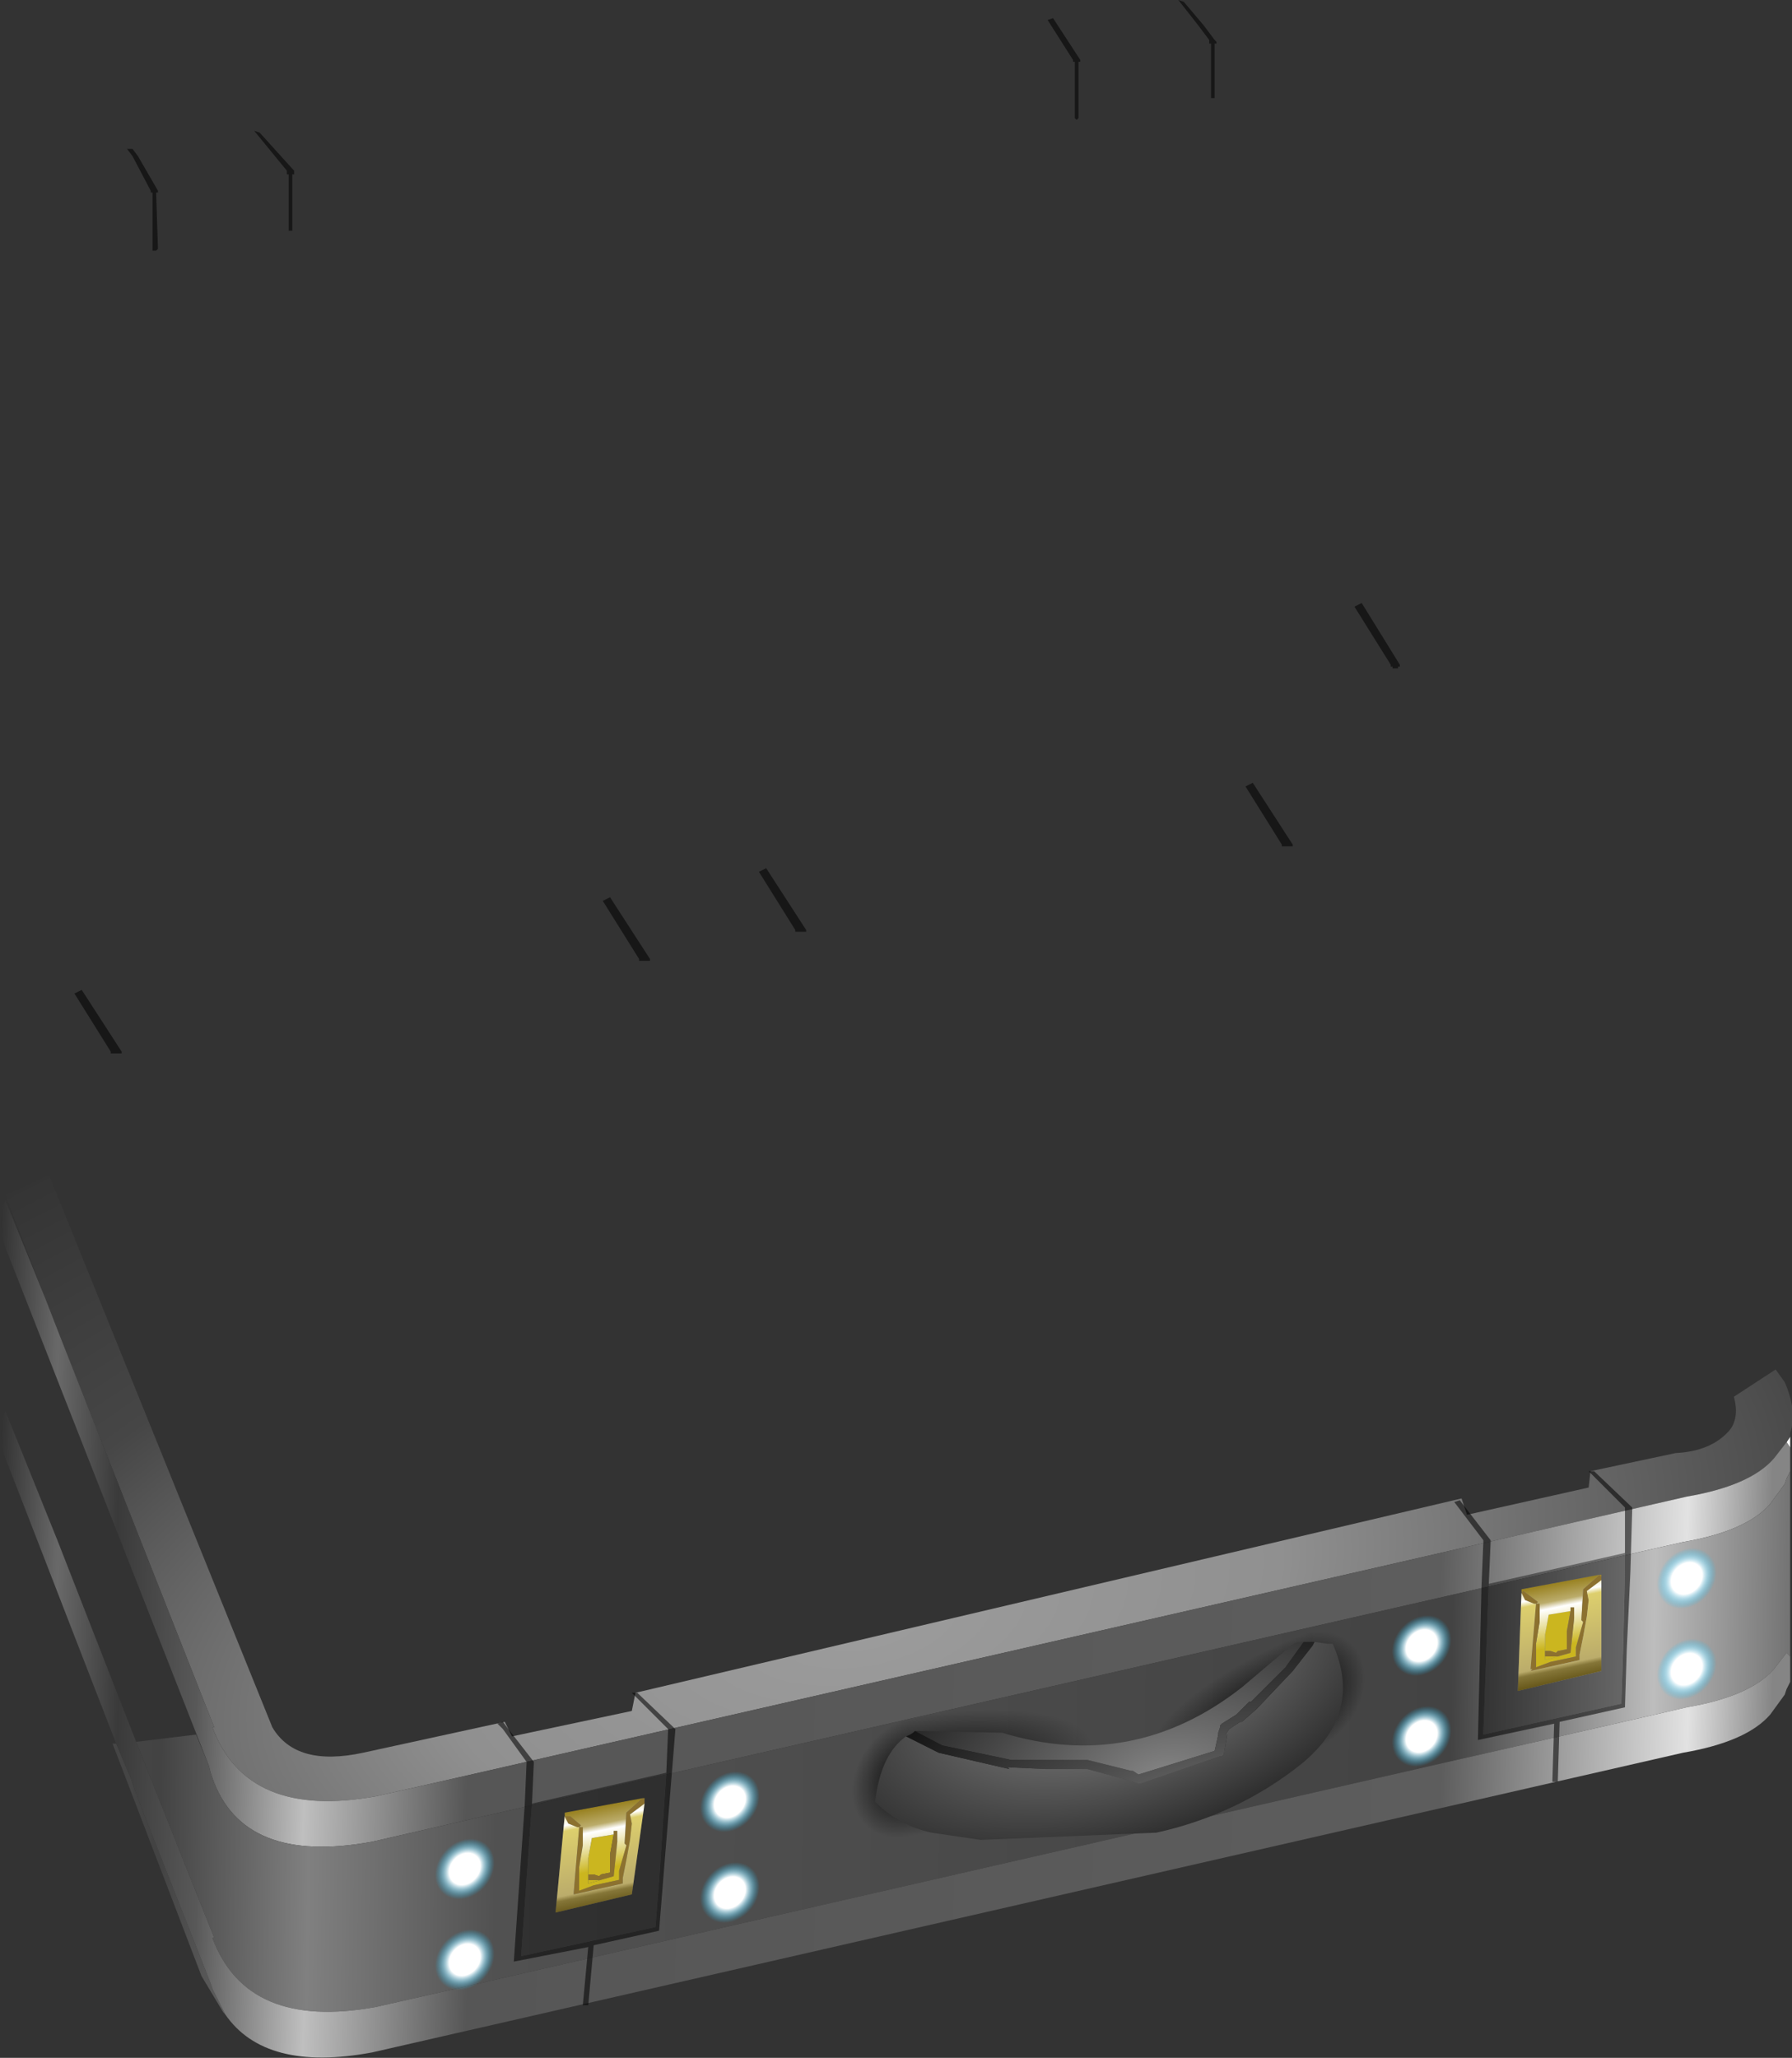 <?xml version="1.0" encoding="UTF-8" standalone="no"?>
<svg xmlns:xlink="http://www.w3.org/1999/xlink" height="56.65px" width="49.35px" xmlns="http://www.w3.org/2000/svg">
  <rect width="100%" height="100%" fill="#333333" stroke="none"/>
  <g transform="matrix(1.0, 0.0, 0.0, 1.0, -2.1, 3.6)">
    <path d="M51.3 36.1 L51.4 35.95 51.4 35.85 51.4 36.05 51.4 36.25 51.3 36.1" fill="url(#gradient0)" fill-rule="evenodd" stroke="none"/>
    <path d="M3.35 32.15 L2.25 29.3 3.45 28.75 9.6 43.95 Q10.25 45.05 12.1 44.65 L16.0 43.8 16.2 44.2 19.5 43.5 19.6 43.0 42.35 37.65 42.5 38.1 45.85 37.35 45.9 36.9 48.25 36.4 Q49.25 36.35 49.75 35.75 50.0 35.4 49.85 34.85 L51.0 34.1 51.25 34.45 Q51.6 35.25 51.4 35.85 L51.4 35.95 51.3 36.1 50.95 36.55 Q50.3 37.3 48.55 37.6 L12.45 45.85 Q8.9 46.5 7.95 43.95 L8.0 43.95 3.7 33.05 3.35 32.15" fill="url(#gradient1)" fill-rule="evenodd" stroke="none"/>
    <path d="M3.35 32.15 L3.7 33.05 8.0 43.95 7.95 43.95 Q8.9 46.5 12.45 45.85 L48.55 37.6 Q50.3 37.3 50.95 36.55 L51.3 36.1 51.4 36.25 51.4 36.9 51.3 37.1 51.25 37.25 50.85 37.8 Q50.2 38.55 48.45 38.85 L12.35 47.1 Q8.8 47.75 7.95 45.35 L7.9 45.2 7.85 45.0 2.35 31.0 Q1.95 30.1 2.25 29.45 L3.35 32.15" fill="url(#gradient2)" fill-rule="evenodd" stroke="none"/>
    <path d="M51.4 36.9 L51.4 37.05 51.4 41.75 51.4 42.0 51.3 41.9 50.95 42.35 Q50.3 43.1 48.55 43.4 L12.45 51.65 Q8.9 52.3 7.95 49.75 L8.0 49.75 5.85 44.35 7.5 44.15 7.85 45.0 7.9 45.2 7.95 45.35 Q8.8 47.75 12.35 47.1 L48.45 38.85 Q50.2 38.55 50.85 37.8 L51.25 37.25 51.3 37.1 51.4 36.9 M8.3 51.85 L8.25 51.8 7.65 50.8 5.2 44.4 5.3 44.4 5.7 45.35 5.8 45.65 5.95 46.05 7.9 51.0 7.95 51.15 8.3 51.85" fill="url(#gradient3)" fill-rule="evenodd" stroke="none"/>
    <path d="M51.4 42.0 L51.4 42.05 51.4 42.7 51.3 42.9 51.25 43.05 50.85 43.6 Q50.2 44.35 48.45 44.65 L12.35 52.9 Q9.4 53.45 8.3 51.85 L7.95 51.15 7.9 51.0 5.95 46.05 5.8 45.65 5.7 45.35 5.3 44.4 2.35 36.8 Q1.95 35.9 2.25 35.25 L3.7 38.85 5.85 44.35 8.0 49.75 7.95 49.75 Q8.9 52.3 12.45 51.65 L48.55 43.4 Q50.3 43.1 50.95 42.35 L51.3 41.9 51.4 42.0" fill="url(#gradient4)" fill-rule="evenodd" stroke="none"/>
    <path d="M27.15 43.4 L27.15 47.25 Q26.4 47.45 25.85 46.95 25.3 46.5 25.3 45.7 25.3 44.9 25.85 44.25 26.4 43.6 27.15 43.4" fill="url(#gradient5)" fill-rule="evenodd" stroke="none"/>
    <path d="M27.15 47.25 L27.15 43.4 27.25 43.4 31.1 43.1 Q32.8 43.25 32.8 44.05 32.8 44.85 31.1 45.8 29.55 46.75 27.25 47.25 L27.15 47.25" fill="url(#gradient6)" fill-rule="evenodd" stroke="none"/>
    <path d="M38.25 41.1 Q38.9 41.0 39.4 41.4 40.0 41.75 40.0 42.55 40.0 43.35 39.4 44.1 L38.25 44.9 38.25 41.1" fill="url(#gradient7)" fill-rule="evenodd" stroke="none"/>
    <path d="M38.25 44.9 L37.8 45.05 34.75 45.35 Q33.45 45.2 33.45 44.4 33.45 43.6 34.75 42.65 36.0 41.7 37.8 41.2 L38.25 41.1 38.25 44.9" fill="url(#gradient8)" fill-rule="evenodd" stroke="none"/>
    <path d="M45.0 42.0 L44.65 42.1 44.65 41.4 44.75 40.85 45.35 40.75 45.25 41.3 45.25 41.8 45.0 41.85 44.95 41.9 44.8 41.85 44.65 41.85 44.65 42.0 44.9 42.0 45.0 42.0 M18.65 48.15 L18.3 48.25 18.3 47.55 18.4 47.0 19.0 46.9 18.9 47.45 18.9 47.95 18.65 48.0 18.6 48.05 18.45 48.0 18.3 48.0 18.3 48.15 18.65 48.15" fill="#cbb61f" fill-rule="evenodd" stroke="none"/>
    <path d="M38.0 41.6 L37.5 42.3 36.55 43.25 36.5 43.25 36.15 43.6 35.75 43.85 35.7 43.9 35.7 43.95 35.65 44.1 35.65 44.15 35.55 44.6 33.45 45.25 33.3 45.15 33.25 45.15 32.05 44.85 30.9 44.85 29.95 44.85 28.05 44.45 27.3 44.05 29.7 44.1 Q33.3 45.2 36.3 42.85 L37.6 41.75 Q37.75 41.6 37.9 41.6 L38.0 41.6" fill="url(#gradient9)" fill-rule="evenodd" stroke="none"/>
    <path d="M27.05 44.2 L27.95 44.65 29.9 45.1 29.85 45.05 30.9 45.1 32.05 45.1 33.15 45.4 33.45 45.5 33.5 45.5 35.7 44.75 35.75 44.75 35.8 44.7 35.9 44.15 35.85 44.15 35.95 44.0 36.25 43.8 36.3 43.8 36.7 43.45 37.7 42.4 38.25 41.7 38.3 41.6 38.65 41.65 38.8 41.65 Q39.65 43.55 37.95 44.95 36.2 46.35 33.95 46.85 L29.1 47.05 27.75 46.85 Q26.85 46.65 26.2 46.0 26.35 44.7 27.05 44.2" fill="url(#gradient10)" fill-rule="evenodd" stroke="none"/>
    <path d="M27.3 44.05 L28.05 44.45 29.95 44.85 30.9 44.85 32.05 44.85 33.25 45.15 33.3 45.15 33.45 45.25 35.55 44.6 35.65 44.15 35.65 44.1 35.7 43.95 35.7 43.9 35.75 43.85 36.15 43.6 36.5 43.25 36.55 43.25 37.5 42.3 38.0 41.6 38.3 41.6 38.25 41.7 37.7 42.4 36.7 43.45 36.3 43.8 36.25 43.8 35.95 44.0 35.85 44.15 35.9 44.15 35.8 44.7 35.75 44.75 35.7 44.75 33.5 45.5 33.45 45.5 33.15 45.4 32.05 45.1 30.9 45.1 29.85 45.05 29.9 45.1 27.95 44.65 27.05 44.2 Q27.2 44.15 27.3 44.05" fill="url(#gradient11)" fill-rule="evenodd" stroke="none"/>
    <path d="M46.2 39.8 L46.15 39.75 46.2 39.75 46.2 39.8 M46.15 39.75 L45.7 40.15 45.65 41.0 45.7 41.05 45.5 41.75 45.5 42.0 44.8 42.15 44.4 42.3 44.4 41.65 44.5 41.05 44.5 40.55 44.4 40.55 44.45 40.5 44.05 40.2 44.0 40.25 44.0 40.15 46.15 39.75 M45.0 42.0 L45.35 41.9 45.45 40.95 45.45 40.65 45.35 40.65 45.35 40.75 44.75 40.85 44.65 41.4 44.65 42.1 45.0 42.0" fill="url(#gradient12)" fill-rule="evenodd" stroke="none"/>
    <path d="M46.2 39.85 L46.2 39.8 46.2 39.85" fill="url(#gradient13)" fill-rule="evenodd" stroke="none"/>
    <path d="M46.15 39.75 L46.2 39.8 46.2 39.85 46.2 39.9 45.8 40.2 45.85 40.45 45.8 40.9 45.7 41.45 45.6 41.95 45.6 42.1 44.25 42.4 44.3 42.35 44.25 42.35 44.4 40.55 44.5 40.55 44.5 41.05 44.4 41.65 44.4 42.3 44.8 42.15 45.5 42.0 45.5 41.75 45.7 41.05 45.65 41.0 45.7 40.15 46.15 39.75 M45.35 40.75 L45.35 40.65 45.45 40.65 45.45 40.95 45.35 41.9 45.0 42.0 44.9 42.0 44.65 42.0 44.65 41.85 44.8 41.85 44.95 41.9 45.0 41.85 45.25 41.8 45.25 41.3 45.35 40.75 M44.0 40.25 L44.05 40.2 44.45 40.5 44.4 40.55 44.35 40.55 44.1 40.45 44.0 40.25 M17.65 46.4 L17.8 46.4 18.1 46.65 18.05 46.7 18.15 46.7 18.15 47.2 18.05 47.8 18.05 48.45 18.45 48.3 19.15 48.15 19.15 47.9 19.35 47.2 19.3 47.15 19.35 46.3 19.8 45.9 19.85 45.95 19.85 46.05 19.45 46.35 19.5 46.6 19.45 47.05 19.35 47.6 19.25 48.1 19.25 48.25 17.9 48.55 17.9 48.5 18.05 46.7 18.0 46.7 17.75 46.6 17.65 46.4 M19.0 46.9 L19.0 46.8 19.1 46.8 19.1 47.1 19.0 48.05 18.65 48.15 18.3 48.15 18.3 48.0 18.45 48.0 18.6 48.05 18.65 48.0 18.9 47.95 18.9 47.45 19.0 46.9" fill="#8c712f" fill-rule="evenodd" stroke="none"/>
    <path d="M19.8 45.9 L19.35 46.3 19.3 47.15 19.35 47.2 19.15 47.9 19.15 48.15 18.45 48.3 18.05 48.45 18.05 47.8 18.15 47.2 18.15 46.7 18.05 46.7 18.1 46.65 17.8 46.4 17.65 46.4 17.65 46.3 19.8 45.9 19.85 45.9 19.85 45.95 19.8 45.9 M18.65 48.15 L19.0 48.05 19.1 47.1 19.1 46.8 19.0 46.8 19.0 46.9 18.4 47.0 18.3 47.55 18.3 48.25 18.65 48.15" fill="url(#gradient14)" fill-rule="evenodd" stroke="none"/>
    <path d="M23.2 45.85 L22.9 46.6 22.2 47.05 21.5 46.85 Q21.2 46.6 21.2 46.15 21.2 45.75 21.5 45.4 21.8 45.05 22.2 45.0 L22.9 45.15 23.2 45.85" fill="url(#gradient15)" fill-rule="evenodd" stroke="none"/>
    <path d="M21.2 48.65 Q21.2 48.25 21.5 47.9 21.8 47.55 22.2 47.5 L22.9 47.65 23.2 48.35 22.9 49.1 22.2 49.55 21.5 49.35 Q21.2 49.1 21.2 48.65" fill="url(#gradient16)" fill-rule="evenodd" stroke="none"/>
    <path d="M13.9 48.0 Q13.9 47.6 14.2 47.25 14.5 46.9 14.9 46.85 15.3 46.75 15.6 47.0 L15.9 47.7 15.6 48.45 14.9 48.9 14.2 48.7 Q13.9 48.45 13.9 48.0" fill="url(#gradient17)" fill-rule="evenodd" stroke="none"/>
    <path d="M15.6 50.95 L14.9 51.4 14.2 51.2 Q13.9 50.95 13.9 50.5 13.9 50.1 14.2 49.75 14.5 49.4 14.9 49.35 15.3 49.25 15.6 49.5 L15.9 50.2 15.6 50.95" fill="url(#gradient18)" fill-rule="evenodd" stroke="none"/>
    <path d="M49.25 39.0 L49.55 39.7 49.25 40.45 48.55 40.9 47.85 40.7 Q47.55 40.45 47.55 40.0 47.55 39.6 47.85 39.25 48.15 38.9 48.55 38.85 48.95 38.75 49.25 39.0" fill="url(#gradient19)" fill-rule="evenodd" stroke="none"/>
    <path d="M47.55 42.5 Q47.55 42.1 47.85 41.75 48.15 41.4 48.55 41.35 48.95 41.25 49.25 41.5 L49.55 42.2 49.25 42.95 48.55 43.4 47.85 43.2 Q47.55 42.95 47.55 42.5" fill="url(#gradient20)" fill-rule="evenodd" stroke="none"/>
    <path d="M41.25 40.7 L41.95 40.85 42.25 41.55 41.95 42.3 41.25 42.75 Q40.85 42.8 40.55 42.55 40.25 42.3 40.25 41.85 40.25 41.45 40.55 41.1 40.85 40.75 41.25 40.7" fill="url(#gradient21)" fill-rule="evenodd" stroke="none"/>
    <path d="M40.55 45.05 Q40.25 44.8 40.25 44.35 40.25 43.95 40.55 43.6 40.85 43.25 41.25 43.2 L41.95 43.35 42.25 44.05 41.95 44.8 41.25 45.25 Q40.85 45.3 40.55 45.05" fill="url(#gradient22)" fill-rule="evenodd" stroke="none"/>
    <path d="M34.7 -3.55 L35.25 -2.9 35.55 -2.5 35.6 -2.45 35.6 -2.4 35.55 -2.4 35.55 -0.9 35.45 -0.9 35.45 -2.4 35.4 -2.4 35.4 -2.45 35.4 -2.5 35.1 -2.9 34.55 -3.6 34.7 -3.55 M31.65 -1.95 L30.95 -3.05 31.1 -3.1 31.85 -1.95 31.85 -1.9 31.8 -1.9 31.8 -0.35 31.75 -0.3 31.7 -0.35 31.7 -1.9 31.65 -1.9 31.65 -1.95 M40.6 14.8 L40.45 14.8 40.45 14.75 40.4 14.75 40.4 14.7 39.4 13.1 39.6 13.0 40.65 14.7 40.65 14.75 40.6 14.75 40.6 14.8 M46.85 39.15 L46.85 37.95 46.85 37.9 45.85 36.9 46.0 36.9 47.05 37.9 47.05 37.95 47.0 39.65 46.9 41.8 46.85 43.4 45.05 43.8 45.0 45.45 44.85 45.45 44.9 43.85 42.8 44.3 42.9 40.05 42.95 38.85 42.95 38.8 42.15 37.75 42.3 37.7 43.15 38.8 43.15 38.85 43.1 40.0 42.95 44.15 46.75 43.3 46.8 41.8 46.85 39.65 46.85 39.15 M24.3 22.05 L24.0 22.05 24.0 22.0 23.0 20.4 23.2 20.3 24.3 22.0 24.3 22.05 M36.6 17.95 L37.7 19.65 37.7 19.7 37.4 19.7 37.4 19.65 36.4 18.05 36.6 17.95 M10.15 2.75 L10.05 2.75 10.05 1.2 10.0 1.2 10.0 1.1 9.1 0.0 9.25 0.05 10.2 1.1 10.2 1.2 10.15 1.2 10.15 2.75 M5.9 0.7 L6.45 1.65 6.45 1.7 6.4 1.7 6.45 3.25 6.4 3.3 6.3 3.3 6.3 1.7 6.25 1.7 6.25 1.65 5.75 0.7 5.6 0.5 5.75 0.5 5.9 0.7 M4.35 23.65 L5.45 25.35 5.45 25.4 5.15 25.4 5.15 25.35 4.15 23.75 4.35 23.65 M18.9 21.1 L20.0 22.8 20.0 22.85 19.7 22.85 19.7 22.8 18.7 21.2 18.9 21.1 M20.45 45.2 L20.5 44.0 19.5 43.0 19.65 43.0 20.7 44.0 20.25 49.55 18.45 49.95 18.3 51.6 18.15 51.6 18.3 50.0 16.25 50.4 16.55 46.1 16.6 44.95 16.6 44.9 15.95 44.0 15.8 43.85 15.95 43.8 16.1 44.0 16.8 44.9 16.8 44.95 16.75 46.05 16.45 50.25 20.15 49.45 20.25 48.2 20.35 46.7 20.45 45.2" fill="#000000" fill-opacity="0.549" fill-rule="evenodd" stroke="none"/>
    <path d="M43.1 40.0 L46.85 39.15 46.85 39.65 46.8 41.8 46.75 43.3 42.95 44.15 43.1 40.0 M46.2 39.8 L46.2 39.75 46.15 39.75 44.0 40.15 44.0 40.25 43.9 42.95 46.2 42.4 46.2 39.9 46.2 39.85 46.2 39.8 M16.75 46.05 L20.45 45.2 20.35 46.7 20.25 48.2 20.15 49.45 16.45 50.25 16.75 46.05 M19.8 45.9 L17.65 46.3 17.65 46.4 17.4 49.05 19.5 48.55 19.85 46.05 19.85 45.95 19.85 45.9 19.8 45.9" fill="#000000" fill-opacity="0.4" fill-rule="evenodd" stroke="none"/>
    <path d="M44.4 40.55 L44.25 42.35 44.3 42.35 44.25 42.4 45.6 42.1 45.6 41.95 45.7 41.45 45.8 40.9 45.85 40.45 45.8 40.2 46.2 39.9 46.2 42.4 43.9 42.95 44.0 40.25 44.1 40.45 44.35 40.55 44.4 40.55" fill="url(#gradient23)" fill-rule="evenodd" stroke="none"/>
    <path d="M17.65 46.4 L17.75 46.6 18.0 46.7 18.05 46.7 17.9 48.5 17.9 48.55 19.25 48.25 19.25 48.1 19.35 47.6 19.45 47.05 19.5 46.6 19.45 46.35 19.85 46.05 19.5 48.55 17.4 49.05 17.65 46.4" fill="url(#gradient24)" fill-rule="evenodd" stroke="none"/>
  </g>
  <defs>
    <linearGradient gradientTransform="matrix(0.025, -0.005, -0.004, -0.016, 24.7, 36.95)" gradientUnits="userSpaceOnUse" id="gradient0" spreadMethod="pad" x1="-819.2" x2="819.2">
      <stop offset="0.0" stop-color="#2a2a2a"/>
      <stop offset="0.051" stop-color="#646464"/>
      <stop offset="0.122" stop-color="#a3a3a3"/>
      <stop offset="0.91" stop-color="#b5b5b5"/>
      <stop offset="1.0" stop-color="#ffffff"/>
    </linearGradient>
    <radialGradient cx="0" cy="0" gradientTransform="matrix(0.056, -0.012, -0.007, -0.026, 25.95, 41.05)" gradientUnits="userSpaceOnUse" id="gradient1" r="819.2" spreadMethod="pad">
      <stop offset="0.004" stop-color="#9c9c9c"/>
      <stop offset="0.247" stop-color="#909090"/>
      <stop offset="0.576" stop-color="#464646"/>
      <stop offset="0.988" stop-color="#2c2c2c"/>
    </radialGradient>
    <linearGradient gradientTransform="matrix(0.03, 0.002, 5.0E-4, -0.017, 26.3, 36.9)" gradientUnits="userSpaceOnUse" id="gradient2" spreadMethod="pad" x1="-819.2" x2="819.2">
      <stop offset="0.0" stop-color="#2a2a2a"/>
      <stop offset="0.039" stop-color="#696969"/>
      <stop offset="0.075" stop-color="#3a3a3a"/>
      <stop offset="0.122" stop-color="#585858"/>
      <stop offset="0.184" stop-color="#bfbfbf"/>
      <stop offset="0.275" stop-color="#565656"/>
      <stop offset="0.816" stop-color="#5d5d5d"/>
      <stop offset="0.953" stop-color="#e2e2e2"/>
      <stop offset="1.0" stop-color="#858585"/>
    </linearGradient>
    <linearGradient gradientTransform="matrix(0.03, 0.002, 2.0E-4, -0.017, 26.8, 36.65)" gradientUnits="userSpaceOnUse" id="gradient3" spreadMethod="pad" x1="-819.2" x2="819.2">
      <stop offset="0.0" stop-color="#2a2a2a"/>
      <stop offset="0.039" stop-color="#484848"/>
      <stop offset="0.09" stop-color="#434343"/>
      <stop offset="0.173" stop-color="#808080"/>
      <stop offset="0.278" stop-color="#515151"/>
      <stop offset="0.812" stop-color="#434343"/>
      <stop offset="0.925" stop-color="#bdbdbd"/>
      <stop offset="1.0" stop-color="#747474"/>
    </linearGradient>
    <linearGradient gradientTransform="matrix(0.03, 0.002, 5.0E-4, -0.017, 26.3, 42.7)" gradientUnits="userSpaceOnUse" id="gradient4" spreadMethod="pad" x1="-819.2" x2="819.2">
      <stop offset="0.0" stop-color="#2a2a2a"/>
      <stop offset="0.039" stop-color="#696969"/>
      <stop offset="0.075" stop-color="#3a3a3a"/>
      <stop offset="0.122" stop-color="#585858"/>
      <stop offset="0.184" stop-color="#bfbfbf"/>
      <stop offset="0.275" stop-color="#565656"/>
      <stop offset="0.816" stop-color="#5d5d5d"/>
      <stop offset="0.953" stop-color="#e2e2e2"/>
      <stop offset="1.0" stop-color="#858585"/>
    </linearGradient>
    <radialGradient cx="0" cy="0" gradientTransform="matrix(0.002, -5.0E-4, 0.0, 0.002, 27.2, 45.3)" gradientUnits="userSpaceOnUse" id="gradient5" r="819.2" spreadMethod="pad">
      <stop offset="0.0" stop-color="#000000"/>
      <stop offset="1.0" stop-color="#000000" stop-opacity="0.0"/>
    </radialGradient>
    <radialGradient cx="0" cy="0" gradientTransform="matrix(0.006, -0.001, 0.0, 0.002, 27.25, 45.3)" gradientUnits="userSpaceOnUse" id="gradient6" r="819.2" spreadMethod="pad">
      <stop offset="0.0" stop-color="#000000"/>
      <stop offset="1.0" stop-color="#000000" stop-opacity="0.0"/>
    </radialGradient>
    <radialGradient cx="0" cy="0" gradientTransform="matrix(0.002, -5.0E-4, 0.0, 0.002, 38.05, 43.0)" gradientUnits="userSpaceOnUse" id="gradient7" r="819.2" spreadMethod="pad">
      <stop offset="0.0" stop-color="#000000"/>
      <stop offset="1.0" stop-color="#000000" stop-opacity="0.0"/>
    </radialGradient>
    <radialGradient cx="0" cy="0" gradientTransform="matrix(0.005, -0.002, 0.0, 0.002, 37.8, 43.1)" gradientUnits="userSpaceOnUse" id="gradient8" r="819.2" spreadMethod="pad">
      <stop offset="0.0" stop-color="#000000"/>
      <stop offset="1.0" stop-color="#000000" stop-opacity="0.0"/>
    </radialGradient>
    <radialGradient cx="0" cy="0" gradientTransform="matrix(0.012, -0.003, 0.002, 0.007, 34.1, 45.3)" gradientUnits="userSpaceOnUse" id="gradient9" r="819.2" spreadMethod="pad">
      <stop offset="0.0" stop-color="#858585"/>
      <stop offset="1.0" stop-color="#0e0e0e"/>
    </radialGradient>
    <radialGradient cx="0" cy="0" gradientTransform="matrix(0.013, -0.004, 0.002, 0.007, 32.7, 42.65)" gradientUnits="userSpaceOnUse" id="gradient10" r="819.2" spreadMethod="pad">
      <stop offset="0.0" stop-color="#919191"/>
      <stop offset="1.0" stop-color="#0e0e0e"/>
    </radialGradient>
    <radialGradient cx="0" cy="0" gradientTransform="matrix(0.013, -0.003, 0.002, 0.007, 34.95, 46.5)" gradientUnits="userSpaceOnUse" id="gradient11" r="819.2" spreadMethod="pad">
      <stop offset="0.0" stop-color="#707070"/>
      <stop offset="1.0" stop-color="#0e0e0e"/>
    </radialGradient>
    <linearGradient gradientTransform="matrix(-3.0E-4, -0.001, 0.002, -4.0E-4, 45.0, 40.85)" gradientUnits="userSpaceOnUse" id="gradient12" spreadMethod="pad" x1="-819.2" x2="819.2">
      <stop offset="0.0" stop-color="#cbb61f"/>
      <stop offset="0.62" stop-color="#ffffff"/>
      <stop offset="0.729" stop-color="#bbac6b"/>
      <stop offset="1.0" stop-color="#998222"/>
    </linearGradient>
    <linearGradient gradientTransform="matrix(3.0E-4, 0.002, -0.002, 4.0E-4, 44.9, 41.35)" gradientUnits="userSpaceOnUse" id="gradient13" spreadMethod="pad" x1="-819.2" x2="819.2">
      <stop offset="0.0" stop-color="#cbb61f"/>
      <stop offset="0.196" stop-color="#ffffff"/>
      <stop offset="0.243" stop-color="#ddcf6d"/>
      <stop offset="0.769" stop-color="#bbac6b"/>
      <stop offset="0.808" stop-color="#a08a30"/>
      <stop offset="1.0" stop-color="#856d0c"/>
    </linearGradient>
    <linearGradient gradientTransform="matrix(-3.0E-4, -0.001, 0.002, -4.0E-4, 18.65, 47.0)" gradientUnits="userSpaceOnUse" id="gradient14" spreadMethod="pad" x1="-819.2" x2="819.2">
      <stop offset="0.0" stop-color="#cbb61f"/>
      <stop offset="0.62" stop-color="#ffffff"/>
      <stop offset="0.729" stop-color="#bbac6b"/>
      <stop offset="1.0" stop-color="#998222"/>
    </linearGradient>
    <radialGradient cx="0" cy="0" gradientTransform="matrix(0.001, -2.0E-4, 0.0, 0.001, 22.2, 46.0)" gradientUnits="userSpaceOnUse" id="gradient15" r="819.2" spreadMethod="pad">
      <stop offset="0.522" stop-color="#ffffff"/>
      <stop offset="1.0" stop-color="#0bc2ff" stop-opacity="0.0"/>
    </radialGradient>
    <radialGradient cx="0" cy="0" gradientTransform="matrix(0.001, -2.0E-4, 0.0, 0.001, 22.2, 48.5)" gradientUnits="userSpaceOnUse" id="gradient16" r="819.2" spreadMethod="pad">
      <stop offset="0.522" stop-color="#ffffff"/>
      <stop offset="1.0" stop-color="#0bc2ff" stop-opacity="0.0"/>
    </radialGradient>
    <radialGradient cx="0" cy="0" gradientTransform="matrix(0.001, -2.0E-4, 0.0, 0.001, 14.9, 47.85)" gradientUnits="userSpaceOnUse" id="gradient17" r="819.2" spreadMethod="pad">
      <stop offset="0.522" stop-color="#ffffff"/>
      <stop offset="1.0" stop-color="#0bc2ff" stop-opacity="0.0"/>
    </radialGradient>
    <radialGradient cx="0" cy="0" gradientTransform="matrix(0.001, -2.0E-4, 0.0, 0.001, 14.9, 50.35)" gradientUnits="userSpaceOnUse" id="gradient18" r="819.2" spreadMethod="pad">
      <stop offset="0.522" stop-color="#ffffff"/>
      <stop offset="1.0" stop-color="#0bc2ff" stop-opacity="0.0"/>
    </radialGradient>
    <radialGradient cx="0" cy="0" gradientTransform="matrix(0.001, -2.0E-4, 0.0, 0.001, 48.55, 39.85)" gradientUnits="userSpaceOnUse" id="gradient19" r="819.2" spreadMethod="pad">
      <stop offset="0.522" stop-color="#ffffff"/>
      <stop offset="1.0" stop-color="#0bc2ff" stop-opacity="0.0"/>
    </radialGradient>
    <radialGradient cx="0" cy="0" gradientTransform="matrix(0.001, -2.0E-4, 0.0, 0.001, 48.55, 42.35)" gradientUnits="userSpaceOnUse" id="gradient20" r="819.2" spreadMethod="pad">
      <stop offset="0.522" stop-color="#ffffff"/>
      <stop offset="1.0" stop-color="#0bc2ff" stop-opacity="0.0"/>
    </radialGradient>
    <radialGradient cx="0" cy="0" gradientTransform="matrix(0.001, -2.0E-4, 0.0, 0.001, 41.25, 41.7)" gradientUnits="userSpaceOnUse" id="gradient21" r="819.2" spreadMethod="pad">
      <stop offset="0.522" stop-color="#ffffff"/>
      <stop offset="1.0" stop-color="#0bc2ff" stop-opacity="0.0"/>
    </radialGradient>
    <radialGradient cx="0" cy="0" gradientTransform="matrix(0.001, -2.0E-4, 0.0, 0.001, 41.25, 44.2)" gradientUnits="userSpaceOnUse" id="gradient22" r="819.2" spreadMethod="pad">
      <stop offset="0.522" stop-color="#ffffff"/>
      <stop offset="1.0" stop-color="#0bc2ff" stop-opacity="0.0"/>
    </radialGradient>
    <linearGradient gradientTransform="matrix(3.0E-4, 0.002, -0.002, 4.0E-4, 44.9, 41.35)" gradientUnits="userSpaceOnUse" id="gradient23" spreadMethod="pad" x1="-819.2" x2="819.2">
      <stop offset="0.0" stop-color="#cbb61f"/>
      <stop offset="0.196" stop-color="#ffffff"/>
      <stop offset="0.243" stop-color="#ddcf6d"/>
      <stop offset="0.769" stop-color="#bbac6b"/>
      <stop offset="0.808" stop-color="#857638"/>
      <stop offset="1.0" stop-color="#4d3d00"/>
    </linearGradient>
    <linearGradient gradientTransform="matrix(3.0E-4, 0.002, -0.002, 4.0E-4, 18.55, 47.5)" gradientUnits="userSpaceOnUse" id="gradient24" spreadMethod="pad" x1="-819.2" x2="819.2">
      <stop offset="0.0" stop-color="#cbb61f"/>
      <stop offset="0.196" stop-color="#ffffff"/>
      <stop offset="0.243" stop-color="#ddcf6d"/>
      <stop offset="0.769" stop-color="#bbac6b"/>
      <stop offset="0.808" stop-color="#857638"/>
      <stop offset="1.0" stop-color="#4d3d00"/>
    </linearGradient>
  </defs>
</svg>

